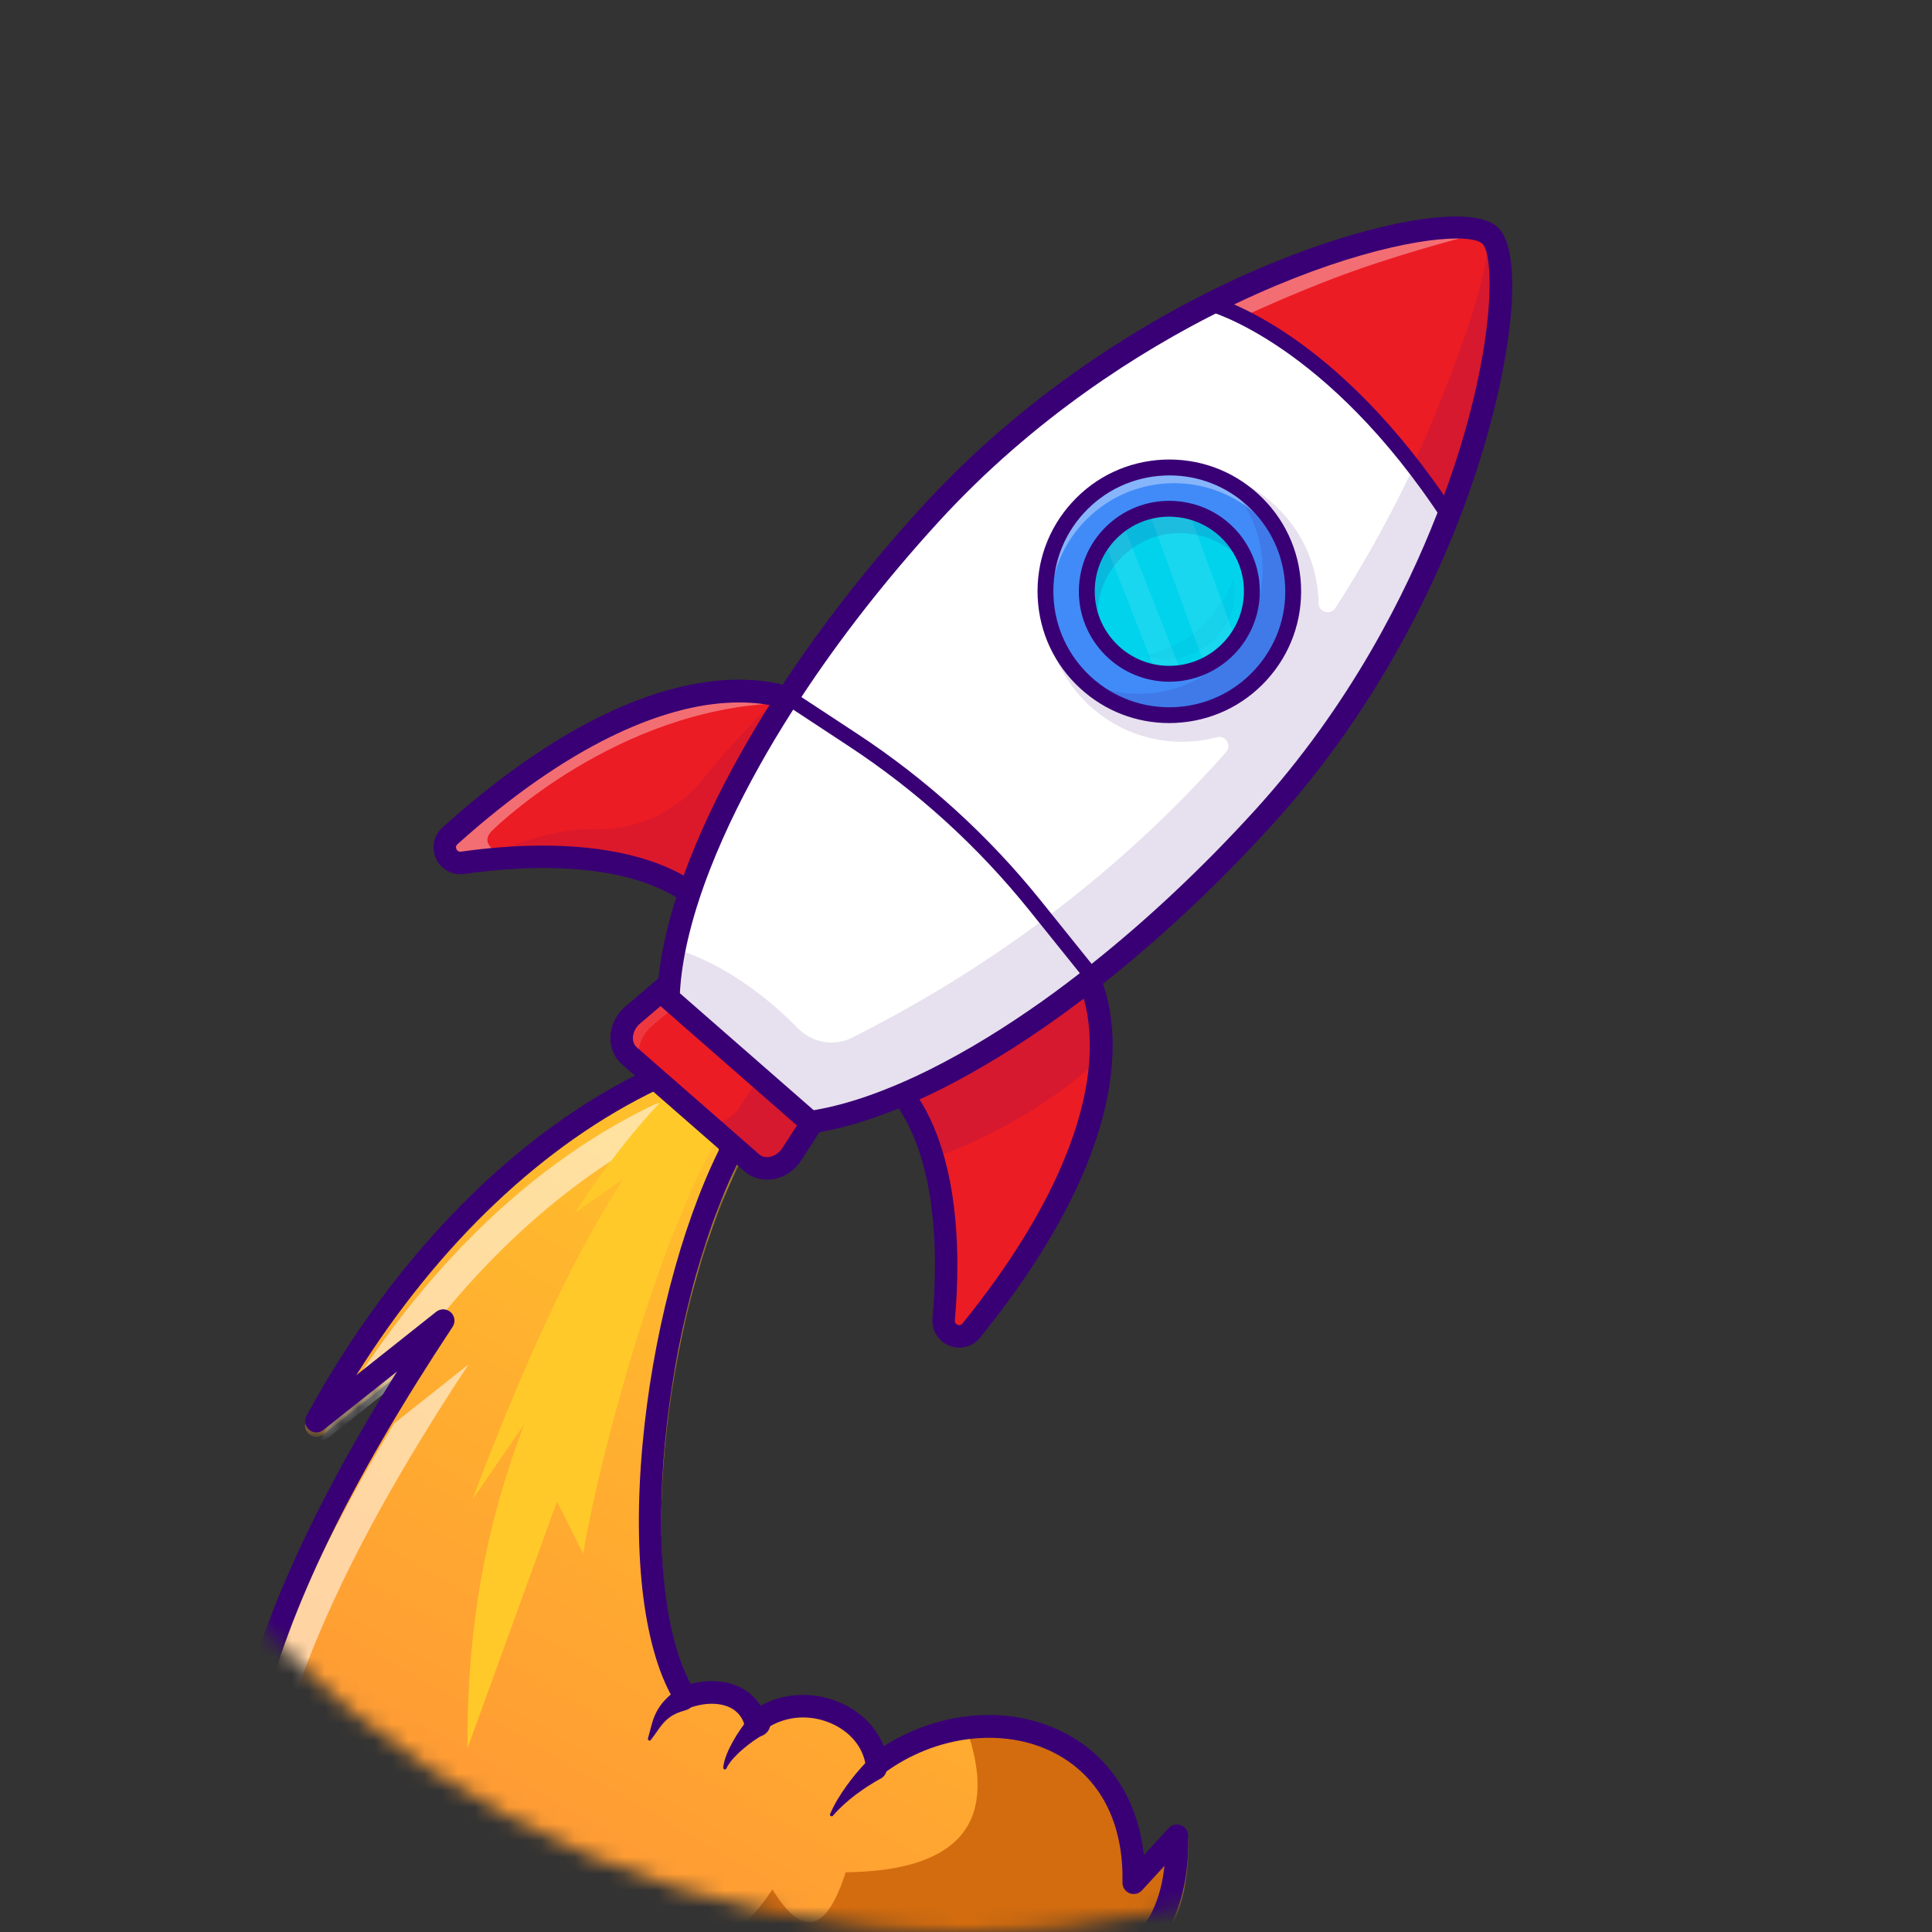 <svg width="116" height="116" viewBox="0 0 116 116" fill="none" xmlns="http://www.w3.org/2000/svg">
<rect x="0" y="0" width="116" height="116" fill="#333333" stroke="none"/>
<mask id="mask0" mask-type="alpha" maskUnits="userSpaceOnUse" x="0" y="0" width="116" height="116">
<circle cx="58" cy="58" r="58" fill="white"/>
</mask>
<g mask="url(#mask0)">
<mask id="mask1" mask-type="alpha" maskUnits="userSpaceOnUse" x="-9" y="63" width="81" height="58">
<path d="M62.407 120H-6.85C-7.017 120 -7.179 119.937 -7.301 119.825C-8.477 118.766 -9.062 117.226 -8.995 115.374C-8.896 112.672 -7.409 109.762 -6.084 108.739C-5.881 108.581 -5.602 108.554 -5.372 108.667C-5.142 108.78 -4.994 109.014 -4.994 109.275V110.726C-2.849 106.717 0.12 103.892 3.288 102.951C5.68 102.239 8.118 102.64 10.366 104.095C11.578 103.032 13.043 102.446 14.511 102.437C16.066 96.473 19.062 90.005 23.838 82.347L19.413 85.861C19.161 86.059 18.805 86.054 18.558 85.847C18.31 85.64 18.247 85.288 18.4 85.005C23.667 75.352 30.984 67.942 39.009 64.14C39.018 64.135 39.031 64.131 39.04 64.126C39.121 64.095 41.041 63.324 42.636 64.383C43.866 65.198 44.497 66.824 44.515 69.207C44.515 69.315 44.492 69.419 44.443 69.514C39.635 79.126 38.189 95.027 41.469 101.104C42.559 100.825 43.627 100.897 44.47 101.325C44.97 101.577 45.375 101.951 45.664 102.415C47.051 101.649 48.764 101.545 50.304 102.171C51.625 102.708 52.602 103.667 53.062 104.843C56.473 102.685 60.641 102.356 63.916 104.041C66.633 105.442 68.318 108.068 68.679 111.383L70.165 109.762C70.35 109.559 70.643 109.487 70.9 109.586C71.157 109.685 71.332 109.928 71.337 110.203C71.517 117.946 66.372 119.5 62.492 119.996C62.465 119.996 62.434 120 62.407 120Z" fill="url(#paint0_linear)"/>
</mask>
<g mask="url(#mask1)">
<path d="M62.407 120.268H-6.85C-7.017 120.268 -7.179 120.205 -7.301 120.093C-8.477 119.034 -9.062 117.493 -8.995 115.642C-8.896 112.939 -7.409 110.029 -6.084 109.007C-5.881 108.849 -5.602 108.822 -5.372 108.935C-5.142 109.047 -4.994 109.282 -4.994 109.543V110.993C-2.849 106.984 0.12 104.16 3.288 103.219C5.68 102.507 8.118 102.908 10.366 104.363C11.578 103.3 13.043 102.714 14.511 102.705C16.066 96.741 19.062 90.273 23.838 82.615L19.413 86.128C19.161 86.327 18.805 86.322 18.558 86.115C18.31 85.908 18.247 85.556 18.4 85.272C23.667 75.619 30.984 68.209 39.009 64.407C39.018 64.403 39.031 64.398 39.04 64.394C39.121 64.362 41.041 63.592 42.636 64.651C43.866 65.466 44.497 67.092 44.515 69.475C44.515 69.583 44.492 69.687 44.443 69.781C39.635 79.394 38.189 95.295 41.469 101.372C42.559 101.092 43.627 101.165 44.47 101.592C44.97 101.845 45.375 102.219 45.664 102.683C47.051 101.917 48.764 101.813 50.304 102.439C51.625 102.975 52.602 103.935 53.062 105.11C56.473 102.953 60.641 102.624 63.916 104.309C66.633 105.71 68.318 108.336 68.679 111.651L70.165 110.029C70.35 109.827 70.643 109.755 70.9 109.854C71.157 109.953 71.332 110.196 71.337 110.471C71.517 118.214 66.372 119.768 62.492 120.264C62.465 120.264 62.434 120.268 62.407 120.268Z" fill="url(#paint1_linear)"/>
<path opacity="0.55" d="M23.68 85.452L28.136 81.916C22.743 90.078 18.458 98.087 16.556 105.767C14.921 105.605 13.231 106.299 11.961 107.592H11.956C5.554 102.97 -1.083 108.533 -4.143 116.461V112.15C-0.709 106.078 4.945 102.569 10.429 106.529H10.433C11.704 105.231 13.393 104.542 15.029 104.704C16.57 98.475 19.679 92.029 23.68 85.452Z" fill="white"/>
<path opacity="0.55" d="M40.825 67.384C34.008 70.614 27.916 76.362 23.136 83.609L18.99 86.898C24.059 77.609 31.165 70.172 39.293 66.317C39.293 66.317 41.654 65.348 42.974 67.217C41.879 66.947 40.825 67.384 40.825 67.384Z" fill="white"/>
<path d="M62.384 119.799H32.295C36.071 119.326 38.694 117.939 39.829 115.362C42.451 117.583 44.528 116.263 46.376 113.439C48.056 116.178 49.552 116.263 50.773 112.416C57.419 112.331 59.884 109.592 58.167 104.195C63.258 103.619 68.197 106.75 68.052 113.515L70.643 110.691C70.787 117.137 67.196 119.182 62.384 119.799Z" fill="#D36C0F"/>
<path d="M10.687 105.378C10.353 105.784 10.029 106.203 9.714 106.631C9.394 107.058 9.092 107.504 8.74 107.928C8.704 107.968 8.641 107.977 8.601 107.941C8.569 107.914 8.556 107.869 8.569 107.833V107.829C8.745 107.333 8.871 106.811 9.029 106.293C9.182 105.775 9.344 105.252 9.529 104.734V104.73C9.651 104.378 10.038 104.194 10.389 104.315C10.741 104.437 10.926 104.824 10.804 105.176C10.773 105.248 10.732 105.315 10.687 105.378Z" fill="#390075"/>
<path d="M18.629 105.426C18.102 105.043 17.52 104.732 16.935 104.444C16.349 104.16 15.75 103.921 15.146 103.723C14.794 103.611 14.601 103.232 14.718 102.876C14.83 102.525 15.209 102.331 15.565 102.449C15.628 102.467 15.682 102.498 15.732 102.53L15.736 102.534C16.313 102.93 16.854 103.354 17.358 103.813C17.863 104.273 18.345 104.746 18.764 105.286C18.795 105.331 18.791 105.39 18.746 105.426C18.714 105.453 18.669 105.453 18.629 105.426Z" fill="#390075"/>
<path d="M52.886 106.786C52.634 106.917 52.372 107.079 52.115 107.241C51.859 107.408 51.611 107.584 51.363 107.768C50.876 108.138 50.412 108.548 50.007 109.021C49.971 109.061 49.908 109.066 49.867 109.03C49.831 109.003 49.822 108.953 49.84 108.913C50.097 108.322 50.439 107.764 50.818 107.237C51.007 106.971 51.21 106.714 51.417 106.462C51.629 106.21 51.845 105.967 52.088 105.719L52.097 105.71C52.359 105.449 52.787 105.449 53.048 105.714C53.309 105.976 53.309 106.403 53.044 106.665C52.998 106.714 52.944 106.755 52.886 106.786Z" fill="#390075"/>
<path d="M43.424 106.13C43.451 105.842 43.536 105.567 43.645 105.301C43.753 105.036 43.879 104.783 44.019 104.536C44.158 104.288 44.307 104.049 44.469 103.815C44.636 103.576 44.794 103.356 45.019 103.112L44.767 103.63V103.626C44.767 103.261 45.064 102.964 45.429 102.964C45.794 102.964 46.091 103.261 46.091 103.626V103.63V103.747C46.091 103.923 45.988 104.076 45.839 104.153C45.65 104.247 45.424 104.396 45.217 104.54C45.01 104.689 44.803 104.847 44.609 105.018C44.411 105.184 44.226 105.365 44.05 105.554C43.879 105.743 43.721 105.95 43.613 106.18V106.184C43.59 106.234 43.532 106.256 43.482 106.229C43.442 106.211 43.424 106.171 43.424 106.13Z" fill="#390075"/>
<path d="M41.188 102.676C40.746 102.797 40.346 102.96 40.012 103.27C39.674 103.577 39.404 104.045 39.079 104.469C39.048 104.514 38.985 104.523 38.94 104.487C38.904 104.46 38.895 104.415 38.904 104.379C38.98 104.131 39.034 103.879 39.106 103.622C39.174 103.365 39.26 103.095 39.395 102.829C39.525 102.563 39.706 102.306 39.913 102.086C40.12 101.86 40.355 101.667 40.593 101.491L40.607 101.482C40.909 101.261 41.332 101.324 41.553 101.626C41.774 101.928 41.711 102.351 41.409 102.572C41.341 102.617 41.265 102.653 41.188 102.676Z" fill="#390075"/>
<path d="M45.465 104.27C45.028 104.27 44.672 103.914 44.672 103.477V103.472C44.672 103.036 45.028 102.68 45.465 102.68C45.902 102.68 46.258 103.036 46.258 103.472C46.258 103.909 45.902 104.27 45.465 104.27Z" fill="#390075"/>
<path d="M43.005 63.066C39.9 65.53 37.102 68.841 34.539 72.791L37.427 70.791C34.147 75.827 31.186 82.588 28.357 90.048L31.479 85.512C28.56 93.178 28.064 99.489 28.064 104.985L33.444 90.147L35.016 93.287C36.143 86.534 40.838 69.323 45.303 65.354L42.761 62.764" fill="#FFCA29"/>
<path opacity="0.2" d="M6.248 109.7C5.703 109.191 3.711 109.704 2.247 111.267C0.783 112.831 0.404 114.849 0.949 115.362C1.494 115.871 2.77 114.691 4.234 113.128C5.698 111.565 6.798 110.209 6.248 109.7Z" fill="white"/>
</g>
<path d="M62.407 120H-6.85C-7.017 120 -7.179 119.937 -7.301 119.825C-8.477 118.766 -9.062 117.226 -8.995 115.374C-8.896 112.672 -7.409 109.762 -6.084 108.739C-5.881 108.581 -5.602 108.554 -5.372 108.667C-5.142 108.78 -4.994 109.014 -4.994 109.275V110.726C-2.849 106.717 0.12 103.892 3.288 102.951C5.68 102.239 8.118 102.64 10.366 104.095C11.578 103.032 13.043 102.446 14.511 102.437C16.066 96.473 19.062 90.005 23.838 82.347L19.413 85.861C19.161 86.059 18.805 86.054 18.558 85.847C18.31 85.64 18.247 85.288 18.4 85.005C23.667 75.352 30.984 67.942 39.009 64.14C39.018 64.135 39.031 64.131 39.04 64.126C39.121 64.095 41.041 63.324 42.636 64.383C43.866 65.198 44.497 66.824 44.515 69.207C44.515 69.315 44.492 69.419 44.443 69.514C39.635 79.126 38.189 95.027 41.469 101.104C42.559 100.825 43.627 100.897 44.47 101.325C44.97 101.577 45.375 101.951 45.664 102.415C47.051 101.649 48.764 101.545 50.304 102.171C51.625 102.708 52.602 103.667 53.062 104.843C56.473 102.685 60.641 102.356 63.916 104.041C66.633 105.442 68.318 108.068 68.679 111.383L70.165 109.762C70.35 109.559 70.643 109.487 70.9 109.586C71.157 109.685 71.332 109.928 71.337 110.203C71.517 117.946 66.372 119.5 62.492 119.996C62.465 119.996 62.434 120 62.407 120ZM-6.58 118.649H62.362C67.151 118.027 69.494 116.014 69.918 112.027L68.566 113.5C68.377 113.708 68.079 113.775 67.818 113.672C67.557 113.568 67.39 113.311 67.394 113.032C67.476 109.41 66.02 106.644 63.294 105.244C60.258 103.68 56.139 104.181 53.053 106.487C52.859 106.631 52.607 106.662 52.386 106.568C52.165 106.473 52.012 106.271 51.981 106.032C51.836 104.897 51.021 103.924 49.795 103.428C48.43 102.874 46.894 103.072 45.794 103.951C45.618 104.09 45.384 104.135 45.168 104.068C44.952 104 44.785 103.829 44.722 103.613C44.578 103.117 44.285 102.753 43.857 102.536C43.217 102.212 42.293 102.217 41.388 102.55C41.09 102.658 40.752 102.545 40.586 102.275C38.684 99.271 37.954 93.613 38.576 86.752C39.162 80.297 40.874 73.698 43.158 69.063C43.122 67.275 42.685 66.05 41.892 65.518C40.955 64.892 39.707 65.324 39.563 65.379C32.678 68.649 26.321 74.689 21.392 82.568L26.19 78.761C26.451 78.554 26.821 78.568 27.069 78.793C27.312 79.018 27.357 79.388 27.177 79.662C21.031 88.964 17.381 96.478 15.692 103.302C15.611 103.626 15.3 103.843 14.971 103.811C13.565 103.671 12.056 104.28 10.925 105.437C10.7 105.667 10.308 105.703 10.046 105.514C7.996 104.032 5.856 103.608 3.684 104.253C0.26 105.266 -3.079 109.032 -5.025 114.077C-5.142 114.379 -5.462 114.559 -5.778 114.496C-6.098 114.437 -6.332 114.158 -6.332 113.834V111.185C-6.99 112.307 -7.571 113.888 -7.63 115.433C-7.693 116.784 -7.337 117.865 -6.58 118.649Z" fill="#390075"/>
<path d="M47.909 42.462C48.003 42.696 48.003 42.971 47.886 43.223L43.146 53.417C42.885 53.976 42.182 54.142 41.686 53.778C38.605 51.485 33.919 51.255 30.247 51.534C29.386 51.597 28.579 51.692 27.867 51.791C26.921 51.922 26.385 50.751 27.097 50.115C37.942 40.408 44.849 41.147 47.305 41.904C47.598 41.989 47.81 42.205 47.909 42.462Z" fill="#EC1C24"/>
<g opacity="0.6">
<path opacity="0.6" d="M47.727 42.211C37.801 42.126 30.191 49.22 29.524 49.896C28.884 50.549 29.551 51.031 30.065 51.279C29.204 51.342 28.398 51.437 27.686 51.536C26.74 51.666 26.203 50.495 26.915 49.86C37.761 40.153 44.668 40.892 47.123 41.648C47.416 41.738 47.628 41.95 47.727 42.211Z" fill="white"/>
</g>
<path d="M42.812 55.748L42.127 55.054C38.653 51.536 31.701 51.928 27.867 52.473C27.164 52.572 26.483 52.207 26.181 51.558C25.88 50.91 26.033 50.157 26.564 49.68C40.618 37.063 48.34 41.54 48.665 41.739L49.178 42.054L42.812 55.748ZM32.593 50.77C35.981 50.77 39.77 51.356 42.384 53.464L47.408 42.653C46.642 42.374 45.083 41.991 42.789 42.279C39.631 42.675 34.409 44.455 27.465 50.689C27.344 50.797 27.375 50.923 27.407 50.986C27.439 51.049 27.511 51.157 27.677 51.135C29.034 50.941 30.755 50.77 32.593 50.77Z" fill="#390075"/>
<path d="M65.538 59.211C65.966 60.378 66.44 62.581 65.786 65.828C65.088 69.297 63.096 73.959 58.379 79.811C57.78 80.554 56.581 80.076 56.667 79.126C56.892 76.531 56.96 72.788 56.009 69.513C55.572 68 54.919 66.585 53.963 65.432C53.571 64.954 53.702 64.243 54.247 63.955L64.187 58.698C64.696 58.428 65.336 58.662 65.538 59.211Z" fill="#EC1C24"/>
<g opacity="0.35">
<path opacity="0.35" d="M65.538 59.211C65.966 60.378 65.818 60.383 65.98 63.5C64.205 65.518 59.771 68.27 56.009 69.518C55.572 68.004 54.919 66.59 53.963 65.437C53.571 64.959 53.702 64.247 54.247 63.959L64.187 58.702C64.696 58.428 65.336 58.662 65.538 59.211Z" fill="#390075"/>
</g>
<path d="M57.595 80.914C57.393 80.914 57.185 80.874 56.987 80.792C56.325 80.522 55.924 79.869 55.987 79.157C56.334 75.301 56.365 68.342 52.671 65.054L51.945 64.405L65.296 57.342L65.638 57.837C65.85 58.148 70.725 65.626 58.848 80.31C58.524 80.707 58.069 80.914 57.595 80.914ZM54.243 64.72C57.704 68.576 57.681 75.409 57.33 79.279C57.316 79.441 57.424 79.513 57.492 79.54C57.559 79.567 57.685 79.594 57.789 79.463C63.656 72.211 65.165 66.905 65.399 63.729C65.566 61.427 65.102 59.891 64.787 59.139L54.243 64.72Z" fill="#390075"/>
<path d="M42.01 66.428C43.6 67.882 45.984 68.293 48.89 67.797C49.192 67.743 49.498 67.684 49.814 67.612C50.373 67.486 50.945 67.329 51.535 67.139C52.954 66.689 54.459 66.067 56.027 65.288C57.158 64.725 58.321 64.076 59.505 63.351C60.573 62.698 61.659 61.982 62.754 61.207C63.768 60.491 64.795 59.72 65.827 58.901C69.116 56.292 72.455 53.184 75.676 49.666C80.934 43.918 84.525 37.45 86.805 31.639C90.189 23.004 90.662 15.828 89.374 14.652C88.04 13.436 81.097 14.517 72.941 18.553C72.842 18.603 72.748 18.648 72.648 18.698C67.571 21.247 62.042 24.936 57.117 29.927C56.64 30.409 56.171 30.905 55.707 31.409C52.666 34.734 49.998 38.135 47.768 41.459C47.638 41.653 47.511 41.846 47.381 42.04C47.295 42.166 47.214 42.292 47.133 42.418C46.502 43.391 45.912 44.355 45.358 45.306C44.682 46.468 44.065 47.612 43.51 48.734C42.893 49.981 42.352 51.193 41.893 52.369C41.465 53.459 41.109 54.518 40.825 55.531C40.69 56.018 40.568 56.491 40.465 56.959C40.248 57.919 40.104 58.837 40.036 59.702C39.798 62.635 40.415 64.973 42.01 66.428Z" fill="white"/>
<g opacity="0.35">
<g opacity="0.35">
<path opacity="0.35" d="M51.465 66.964C51.487 67.023 51.51 67.081 51.532 67.144C50.942 67.334 50.37 67.491 49.811 67.617C49.514 67.685 49.225 67.743 48.941 67.793L49.104 67.545L49.099 67.541C49.856 67.406 50.645 67.212 51.465 66.964Z" fill="black"/>
</g>
<g opacity="0.35">
<path opacity="0.35" d="M48.778 67.895L49.004 67.549L48.941 67.486L49.085 67.454C49.837 67.323 50.63 67.134 51.441 66.886L51.509 66.864L51.536 66.932C51.558 66.99 51.581 67.053 51.603 67.112L51.63 67.188L51.554 67.211C50.968 67.4 50.387 67.558 49.828 67.684C49.526 67.751 49.229 67.81 48.954 67.859L48.778 67.895ZM49.152 67.603L49.103 67.679C49.324 67.639 49.558 67.589 49.792 67.535C50.324 67.414 50.873 67.265 51.428 67.089C51.423 67.08 51.419 67.067 51.414 67.058C50.639 67.292 49.878 67.477 49.152 67.603Z" fill="#390075"/>
</g>
</g>
<g opacity="0.35">
<path opacity="0.35" d="M86.967 31.341C84.696 37.152 81.109 43.625 75.86 49.378C72.643 52.9 69.309 56.013 66.02 58.626C64.993 59.445 63.965 60.216 62.952 60.936C61.857 61.716 60.771 62.432 59.703 63.085C58.518 63.81 57.36 64.459 56.229 65.022C54.557 65.855 52.962 66.508 51.462 66.963C50.642 67.216 49.849 67.405 49.097 67.535L49.101 67.54L48.939 67.788C46.866 68.148 45.05 68.049 43.604 67.436C43.01 67.189 42.473 66.851 42.009 66.423C40.419 64.968 39.797 62.63 40.031 59.698C40.099 58.833 40.243 57.914 40.459 56.954C42.464 57.517 44.816 58.869 46.988 60.851C47.308 61.144 47.614 61.441 47.912 61.743C48.759 62.612 50.07 62.851 51.156 62.306C60.843 57.432 68.138 51.342 73.617 45.157C73.977 44.752 73.59 44.125 73.062 44.265C70.463 44.95 67.583 44.342 65.448 42.396C62.105 39.346 61.866 34.161 64.916 30.819C67.966 27.477 73.152 27.238 76.496 30.288C78.235 31.878 79.136 34.04 79.168 36.224C79.177 36.761 79.884 36.959 80.177 36.504C81.862 33.896 83.259 31.364 84.408 29.004C88.512 20.598 89.517 14.346 89.517 14.346C90.806 15.526 90.342 22.702 86.967 31.341Z" fill="#390075"/>
</g>
<path d="M89.793 14.674C89.806 14.71 89.82 14.746 89.833 14.782C89.86 14.854 89.883 14.931 89.901 15.012C89.915 15.053 89.924 15.098 89.933 15.143C90.005 15.449 90.054 15.818 90.086 16.233C90.09 16.291 90.095 16.354 90.099 16.413C90.122 16.845 90.122 17.327 90.099 17.859C90.095 17.936 90.09 18.012 90.086 18.089C90.077 18.264 90.063 18.449 90.05 18.634C90.045 18.715 90.036 18.8 90.027 18.881C89.982 19.395 89.915 19.94 89.833 20.521C89.82 20.607 89.806 20.692 89.793 20.778C89.712 21.309 89.613 21.868 89.496 22.449C89.473 22.553 89.455 22.656 89.432 22.76C89.315 23.337 89.176 23.931 89.022 24.544C88.995 24.656 88.964 24.769 88.937 24.881C88.585 26.246 88.148 27.697 87.617 29.206C87.572 29.332 87.526 29.458 87.481 29.584C87.391 29.837 87.297 30.093 87.202 30.35C87.153 30.476 87.108 30.607 87.058 30.733C87.044 30.769 87.026 30.809 87.013 30.846C86.391 29.936 85.598 28.976 84.791 28.071C84.057 27.246 83.309 26.467 82.674 25.828C80.808 23.183 78.317 21.021 75.402 19.544L74.564 19.125L72.734 18.197C80.52 14.278 87.261 13.044 89.153 13.94C89.221 13.972 89.284 14.008 89.342 14.048C89.383 14.075 89.419 14.102 89.455 14.134C89.586 14.251 89.698 14.435 89.793 14.674Z" fill="#EC1C24"/>
<g opacity="0.6">
<path opacity="0.6" d="M88.845 13.999C87.44 14.355 83.511 15.391 79.951 16.76C77.649 17.648 75.644 18.535 74.256 19.184L72.427 18.256C80.217 14.337 86.953 13.102 88.845 13.999Z" fill="white"/>
</g>
<g opacity="0.35">
<path opacity="0.35" d="M89.792 14.674C89.805 14.71 89.819 14.746 89.832 14.782C89.859 14.854 89.882 14.931 89.9 15.012C89.913 15.053 89.922 15.098 89.931 15.143C90.004 15.449 90.053 15.818 90.085 16.233C90.089 16.291 90.094 16.354 90.098 16.413C90.121 16.845 90.121 17.327 90.098 17.859C90.094 17.935 90.089 18.012 90.085 18.088C90.076 18.264 90.062 18.449 90.049 18.634C90.044 18.715 90.035 18.8 90.026 18.881C89.981 19.395 89.913 19.94 89.832 20.521C89.819 20.607 89.805 20.692 89.792 20.778C89.711 21.309 89.612 21.868 89.495 22.449C89.472 22.552 89.454 22.656 89.431 22.76C89.314 23.336 89.175 23.931 89.021 24.544C88.994 24.656 88.963 24.769 88.936 24.881C88.584 26.246 88.147 27.697 87.616 29.206C87.57 29.332 87.525 29.458 87.48 29.584C87.39 29.836 87.296 30.093 87.201 30.35C87.151 30.476 87.106 30.607 87.057 30.733C87.043 30.769 87.03 30.809 87.012 30.845C86.39 29.935 85.597 28.976 84.79 28.071C86.332 24.602 89.499 17.044 89.341 14.043C89.382 14.07 89.418 14.098 89.454 14.129C89.585 14.251 89.697 14.435 89.792 14.674Z" fill="#390075"/>
</g>
<path d="M46.781 68.197C44.672 68.197 42.969 67.612 41.699 66.454C39.978 64.886 39.239 62.436 39.495 59.175C39.671 56.963 40.306 54.431 41.392 51.652C41.861 50.458 42.411 49.215 43.028 47.963C43.591 46.828 44.218 45.657 44.893 44.494C45.533 43.391 46.218 42.283 46.934 41.197C49.327 37.553 52.148 33.945 55.315 30.472C61.267 23.949 67.913 19.868 72.436 17.593C80.056 13.755 88.062 11.945 89.914 13.634C91.734 15.296 90.648 23.418 87.54 31.368C85.692 36.102 82.241 43.107 76.302 49.616C73.135 53.085 69.801 56.22 66.385 58.936C65.367 59.747 64.322 60.531 63.285 61.269C62.182 62.049 61.078 62.783 60.001 63.441C58.807 64.17 57.622 64.832 56.477 65.409C53.806 66.742 51.345 67.607 49.156 67.986C48.313 68.125 47.525 68.197 46.781 68.197ZM87.463 14.319C84.904 14.319 79.578 15.508 73.036 18.801C68.611 21.026 62.118 25.012 56.306 31.382C53.188 34.801 50.413 38.35 48.061 41.936C47.358 43.003 46.687 44.089 46.06 45.17C45.403 46.31 44.79 47.449 44.24 48.562C43.636 49.783 43.105 50.986 42.65 52.143C41.613 54.801 41.005 57.202 40.843 59.283C40.617 62.107 41.212 64.184 42.609 65.454C44.006 66.729 46.128 67.13 48.917 66.648C50.976 66.296 53.31 65.468 55.865 64.197C56.977 63.639 58.131 62.999 59.289 62.287C60.343 61.643 61.42 60.927 62.502 60.166C63.52 59.445 64.538 58.675 65.538 57.877C68.895 55.206 72.18 52.121 75.298 48.702C81.096 42.35 84.467 35.499 86.273 30.873C89.833 21.76 89.797 15.355 88.995 14.625C88.779 14.431 88.251 14.319 87.463 14.319Z" fill="#390075"/>
<path d="M75.703 40.514C73.622 42.794 70.445 43.483 67.706 42.505C66.805 42.185 65.949 41.681 65.196 40.992C64.917 40.735 64.66 40.465 64.43 40.181C62.146 37.37 62.2 33.244 64.719 30.487C64.885 30.302 65.056 30.136 65.237 29.974C67.535 27.902 70.851 27.501 73.541 28.848C74.14 29.145 74.708 29.532 75.226 30.005C78.258 32.78 78.47 37.483 75.703 40.514Z" fill="#418BF9"/>
<path d="M70.211 43.053C69.36 43.053 68.499 42.909 67.666 42.612C66.719 42.274 65.863 41.76 65.115 41.076C64.836 40.819 64.57 40.544 64.336 40.251C62.002 37.377 62.128 33.148 64.629 30.413C64.796 30.229 64.976 30.053 65.156 29.891C67.44 27.828 70.829 27.368 73.586 28.751C74.203 29.058 74.78 29.454 75.294 29.927C76.785 31.287 77.655 33.143 77.745 35.157C77.835 37.17 77.141 39.098 75.78 40.589C74.325 42.188 72.297 43.053 70.211 43.053ZM70.225 28.184C68.441 28.184 66.674 28.828 65.309 30.058C65.133 30.215 64.962 30.382 64.8 30.562C62.376 33.22 62.254 37.323 64.516 40.107C64.746 40.391 64.998 40.657 65.273 40.909C65.999 41.571 66.828 42.071 67.747 42.395C70.536 43.391 73.627 42.621 75.623 40.436C76.943 38.99 77.619 37.121 77.529 35.166C77.439 33.211 76.596 31.409 75.15 30.089C74.649 29.63 74.091 29.247 73.492 28.95C72.46 28.436 71.338 28.184 70.225 28.184Z" fill="#390075"/>
<path d="M75.703 40.512C73.621 42.791 70.444 43.48 67.705 42.503C66.804 42.183 65.948 41.678 65.195 40.989C64.916 40.733 64.659 40.462 64.429 40.178C62.145 37.368 62.199 33.242 64.718 30.485C64.884 30.3 65.056 30.133 65.236 29.971C67.534 27.899 70.85 27.498 73.54 28.845C74.139 29.142 74.707 29.53 75.225 30.003C78.257 32.778 78.469 37.48 75.703 40.512Z" fill="#418BF9"/>
<g opacity="0.6">
<path opacity="0.6" d="M75.505 30.954C74.987 30.481 74.419 30.093 73.82 29.796C71.13 28.449 67.814 28.846 65.516 30.922C65.336 31.084 65.165 31.256 64.998 31.436C63.29 33.305 62.718 35.81 63.241 38.103C62.299 35.575 62.767 32.62 64.714 30.49C64.881 30.305 65.052 30.139 65.232 29.976C67.53 27.904 70.846 27.503 73.536 28.85C74.135 29.148 74.703 29.535 75.221 30.008C76.384 31.071 77.132 32.418 77.456 33.846C77.059 32.774 76.406 31.778 75.505 30.954Z" fill="white"/>
</g>
<path d="M70.201 43.414C68.223 43.414 66.344 42.688 64.875 41.346C63.312 39.923 62.402 37.977 62.303 35.864C62.208 33.751 62.938 31.729 64.362 30.17C65.785 28.607 67.732 27.697 69.845 27.598C71.958 27.504 73.981 28.233 75.54 29.657C77.104 31.08 78.014 33.026 78.113 35.139C78.208 37.252 77.478 39.274 76.054 40.833C74.63 42.396 72.684 43.306 70.57 43.405C70.444 43.409 70.323 43.414 70.201 43.414ZM70.215 28.544C70.106 28.544 69.998 28.549 69.89 28.553C68.034 28.639 66.322 29.441 65.065 30.814C63.812 32.188 63.168 33.968 63.253 35.824C63.339 37.679 64.141 39.391 65.515 40.648C66.889 41.9 68.665 42.54 70.525 42.459C72.382 42.373 74.094 41.571 75.351 40.197C76.604 38.824 77.248 37.044 77.162 35.188C77.077 33.333 76.275 31.621 74.9 30.364C73.607 29.179 71.954 28.544 70.215 28.544Z" fill="#390075"/>
<path d="M75.159 35.786C75.001 38.516 72.659 40.606 69.924 40.448C68.572 40.371 67.373 39.754 66.531 38.822C65.675 37.871 65.184 36.592 65.26 35.214C65.418 32.484 67.761 30.394 70.496 30.552C72.438 30.664 74.051 31.876 74.767 33.552C75.06 34.236 75.204 34.993 75.159 35.786Z" fill="#01D3EC"/>
<path d="M70.211 40.571C70.112 40.571 70.013 40.567 69.914 40.562C68.576 40.486 67.346 39.895 66.444 38.9C65.53 37.882 65.066 36.576 65.147 35.211C65.223 33.859 65.823 32.621 66.836 31.72C67.846 30.819 69.148 30.368 70.499 30.445C72.433 30.558 74.104 31.733 74.87 33.513C75.181 34.233 75.316 35.004 75.266 35.796C75.113 38.486 72.874 40.571 70.211 40.571ZM70.202 30.661C69.013 30.661 67.882 31.089 66.99 31.886C66.025 32.747 65.449 33.931 65.377 35.224C65.3 36.526 65.742 37.778 66.616 38.751C67.476 39.702 68.652 40.265 69.932 40.337C72.595 40.49 74.892 38.45 75.046 35.783L75.158 35.787L75.046 35.783C75.091 35.026 74.96 34.292 74.667 33.598C73.937 31.895 72.338 30.774 70.49 30.666C70.391 30.661 70.297 30.661 70.202 30.661Z" fill="#390075"/>
<g opacity="0.3">
<path opacity="0.3" d="M72.283 39.801C73.008 39.387 73.612 38.716 73.99 37.851L71.508 31.04C71.44 31.009 71.364 30.982 71.291 30.954C70.516 30.675 69.742 30.666 69.034 30.878L72.283 39.801Z" fill="white"/>
</g>
<g opacity="0.3">
<path opacity="0.3" d="M69.386 40.346C69.922 40.486 70.445 40.49 70.931 40.377L67.493 31.616C67.056 31.873 66.683 32.242 66.39 32.711L69.386 40.346Z" fill="white"/>
</g>
<g opacity="0.35">
<path opacity="0.35" d="M71.134 32.012C68.403 31.854 66.06 33.94 65.898 36.674C65.867 37.201 65.921 37.715 66.047 38.197C65.493 37.341 65.195 36.309 65.258 35.215C65.416 32.485 67.759 30.395 70.494 30.553C72.436 30.665 74.049 31.877 74.765 33.553C74.865 33.782 74.946 34.021 75.009 34.264C74.18 32.989 72.774 32.107 71.134 32.012Z" fill="#390075"/>
</g>
<path d="M70.211 40.931C70.107 40.931 69.999 40.926 69.895 40.922C68.463 40.84 67.142 40.205 66.178 39.142C65.196 38.052 64.7 36.647 64.786 35.187C64.871 33.741 65.511 32.412 66.597 31.444C67.678 30.48 69.075 29.998 70.522 30.079C72.594 30.201 74.387 31.457 75.203 33.367C75.536 34.142 75.681 34.967 75.631 35.818C75.464 38.696 73.067 40.931 70.211 40.931ZM70.202 31.02C69.102 31.02 68.057 31.417 67.228 32.156C66.336 32.953 65.804 34.048 65.737 35.241C65.669 36.449 66.075 37.606 66.885 38.503C67.678 39.381 68.769 39.904 69.949 39.971C72.409 40.111 74.536 38.223 74.68 35.759C74.721 35.057 74.604 34.381 74.329 33.741C73.653 32.169 72.175 31.129 70.468 31.03C70.377 31.025 70.292 31.02 70.202 31.02Z" fill="#390075"/>
<g opacity="0.3">
<g opacity="0.3">
<path opacity="0.3" d="M74.059 34.706C74.243 35.368 74.185 36.094 73.951 36.76C73.716 37.427 73.302 38.044 72.766 38.522C72.229 38.999 71.572 39.342 70.882 39.499C70.193 39.652 69.463 39.63 68.828 39.368C69.486 39.179 70.071 38.977 70.603 38.702C71.139 38.431 71.617 38.103 72.054 37.72C72.486 37.332 72.869 36.895 73.198 36.395C73.527 35.895 73.797 35.337 74.059 34.706Z" fill="#390075"/>
</g>
</g>
<path d="M44.885 69.593L38.054 63.62C37.23 62.899 37.342 61.503 38.293 60.687L39.667 59.516L48.742 67.449L47.764 68.967C47.079 70.016 45.709 70.314 44.885 69.593Z" fill="#EC1C24"/>
<g opacity="0.5">
<g opacity="0.5">
<path opacity="0.5" d="M38.468 60.944L39.842 59.773L48.917 67.706L48.876 67.764L40.505 60.444L39.13 61.615C38.319 62.309 38.121 63.426 38.594 64.188L38.229 63.868C37.405 63.152 37.517 61.755 38.468 60.944Z" fill="white"/>
</g>
</g>
<g opacity="0.35">
<path opacity="0.35" d="M48.736 67.449L47.758 68.967C47.078 70.016 45.713 70.318 44.884 69.593L42.41 67.431C43.145 67.534 43.965 67.165 44.442 66.426L45.425 64.908L39.459 59.692L39.666 59.516L48.736 67.449Z" fill="#390075"/>
</g>
<path d="M46.047 70.828C45.547 70.828 45.078 70.657 44.704 70.333L37.342 63.9C36.891 63.508 36.648 62.945 36.648 62.319C36.653 61.608 36.977 60.923 37.545 60.436L39.667 58.626L49.62 67.328L48.106 69.671C47.7 70.297 47.065 70.711 46.358 70.81C46.254 70.824 46.15 70.828 46.047 70.828ZM39.658 60.409L38.423 61.463C38.162 61.689 38.004 62.008 38 62.324C38 62.454 38.027 62.702 38.229 62.878L45.592 69.315C45.794 69.49 46.042 69.486 46.173 69.468C46.484 69.423 46.786 69.225 46.971 68.936L47.849 67.576L39.658 60.409Z" fill="#390075"/>
<path d="M65.264 58.964L61.799 54.653C58.717 50.82 55.072 47.504 50.963 44.802L46.935 42.153L47.43 41.401L51.458 44.049C55.648 46.802 59.361 50.18 62.502 54.09L65.966 58.401L65.264 58.964Z" fill="#390075"/>
<g opacity="0.35">
<path opacity="0.35" d="M75.703 40.512C73.621 42.792 70.444 43.481 67.705 42.503C67.106 42.202 66.534 41.819 66.015 41.341C65.979 41.31 65.943 41.273 65.907 41.237C68.638 42.193 71.792 41.503 73.864 39.233C76.599 36.237 76.424 31.611 73.495 28.832C73.508 28.837 73.526 28.841 73.54 28.85C74.139 29.147 74.707 29.535 75.225 30.008C78.257 32.778 78.469 37.481 75.703 40.512Z" fill="#390075"/>
</g>
<g opacity="0.3">
<path opacity="0.3" d="M29.443 51.332C29.443 51.332 32.556 49.71 35.94 49.764C38.405 49.805 40.73 48.643 42.257 46.71C43.289 45.404 44.717 43.796 46.682 41.913L47.38 42.039C47.38 42.039 41.752 49.945 41.455 53.584C41.45 53.589 35.854 50.057 29.443 51.332Z" fill="#390075"/>
</g>
<path d="M86.665 31.31C79.654 20.58 72.585 18.679 72.513 18.661L72.734 17.787C73.035 17.864 80.195 19.76 87.418 30.814L86.665 31.31Z" fill="#390075"/>
</g>
<defs>
<linearGradient id="paint0_linear" x1="48.081" y1="56.799" x2="11.491" y2="120" gradientUnits="userSpaceOnUse">
<stop stop-color="#FFCA29"/>
<stop offset="1" stop-color="#FF8B38"/>
</linearGradient>
<linearGradient id="paint1_linear" x1="48.081" y1="57.067" x2="11.491" y2="120.268" gradientUnits="userSpaceOnUse">
<stop stop-color="#FFCA29"/>
<stop offset="1" stop-color="#FF8B38"/>
</linearGradient>
</defs>
</svg>
